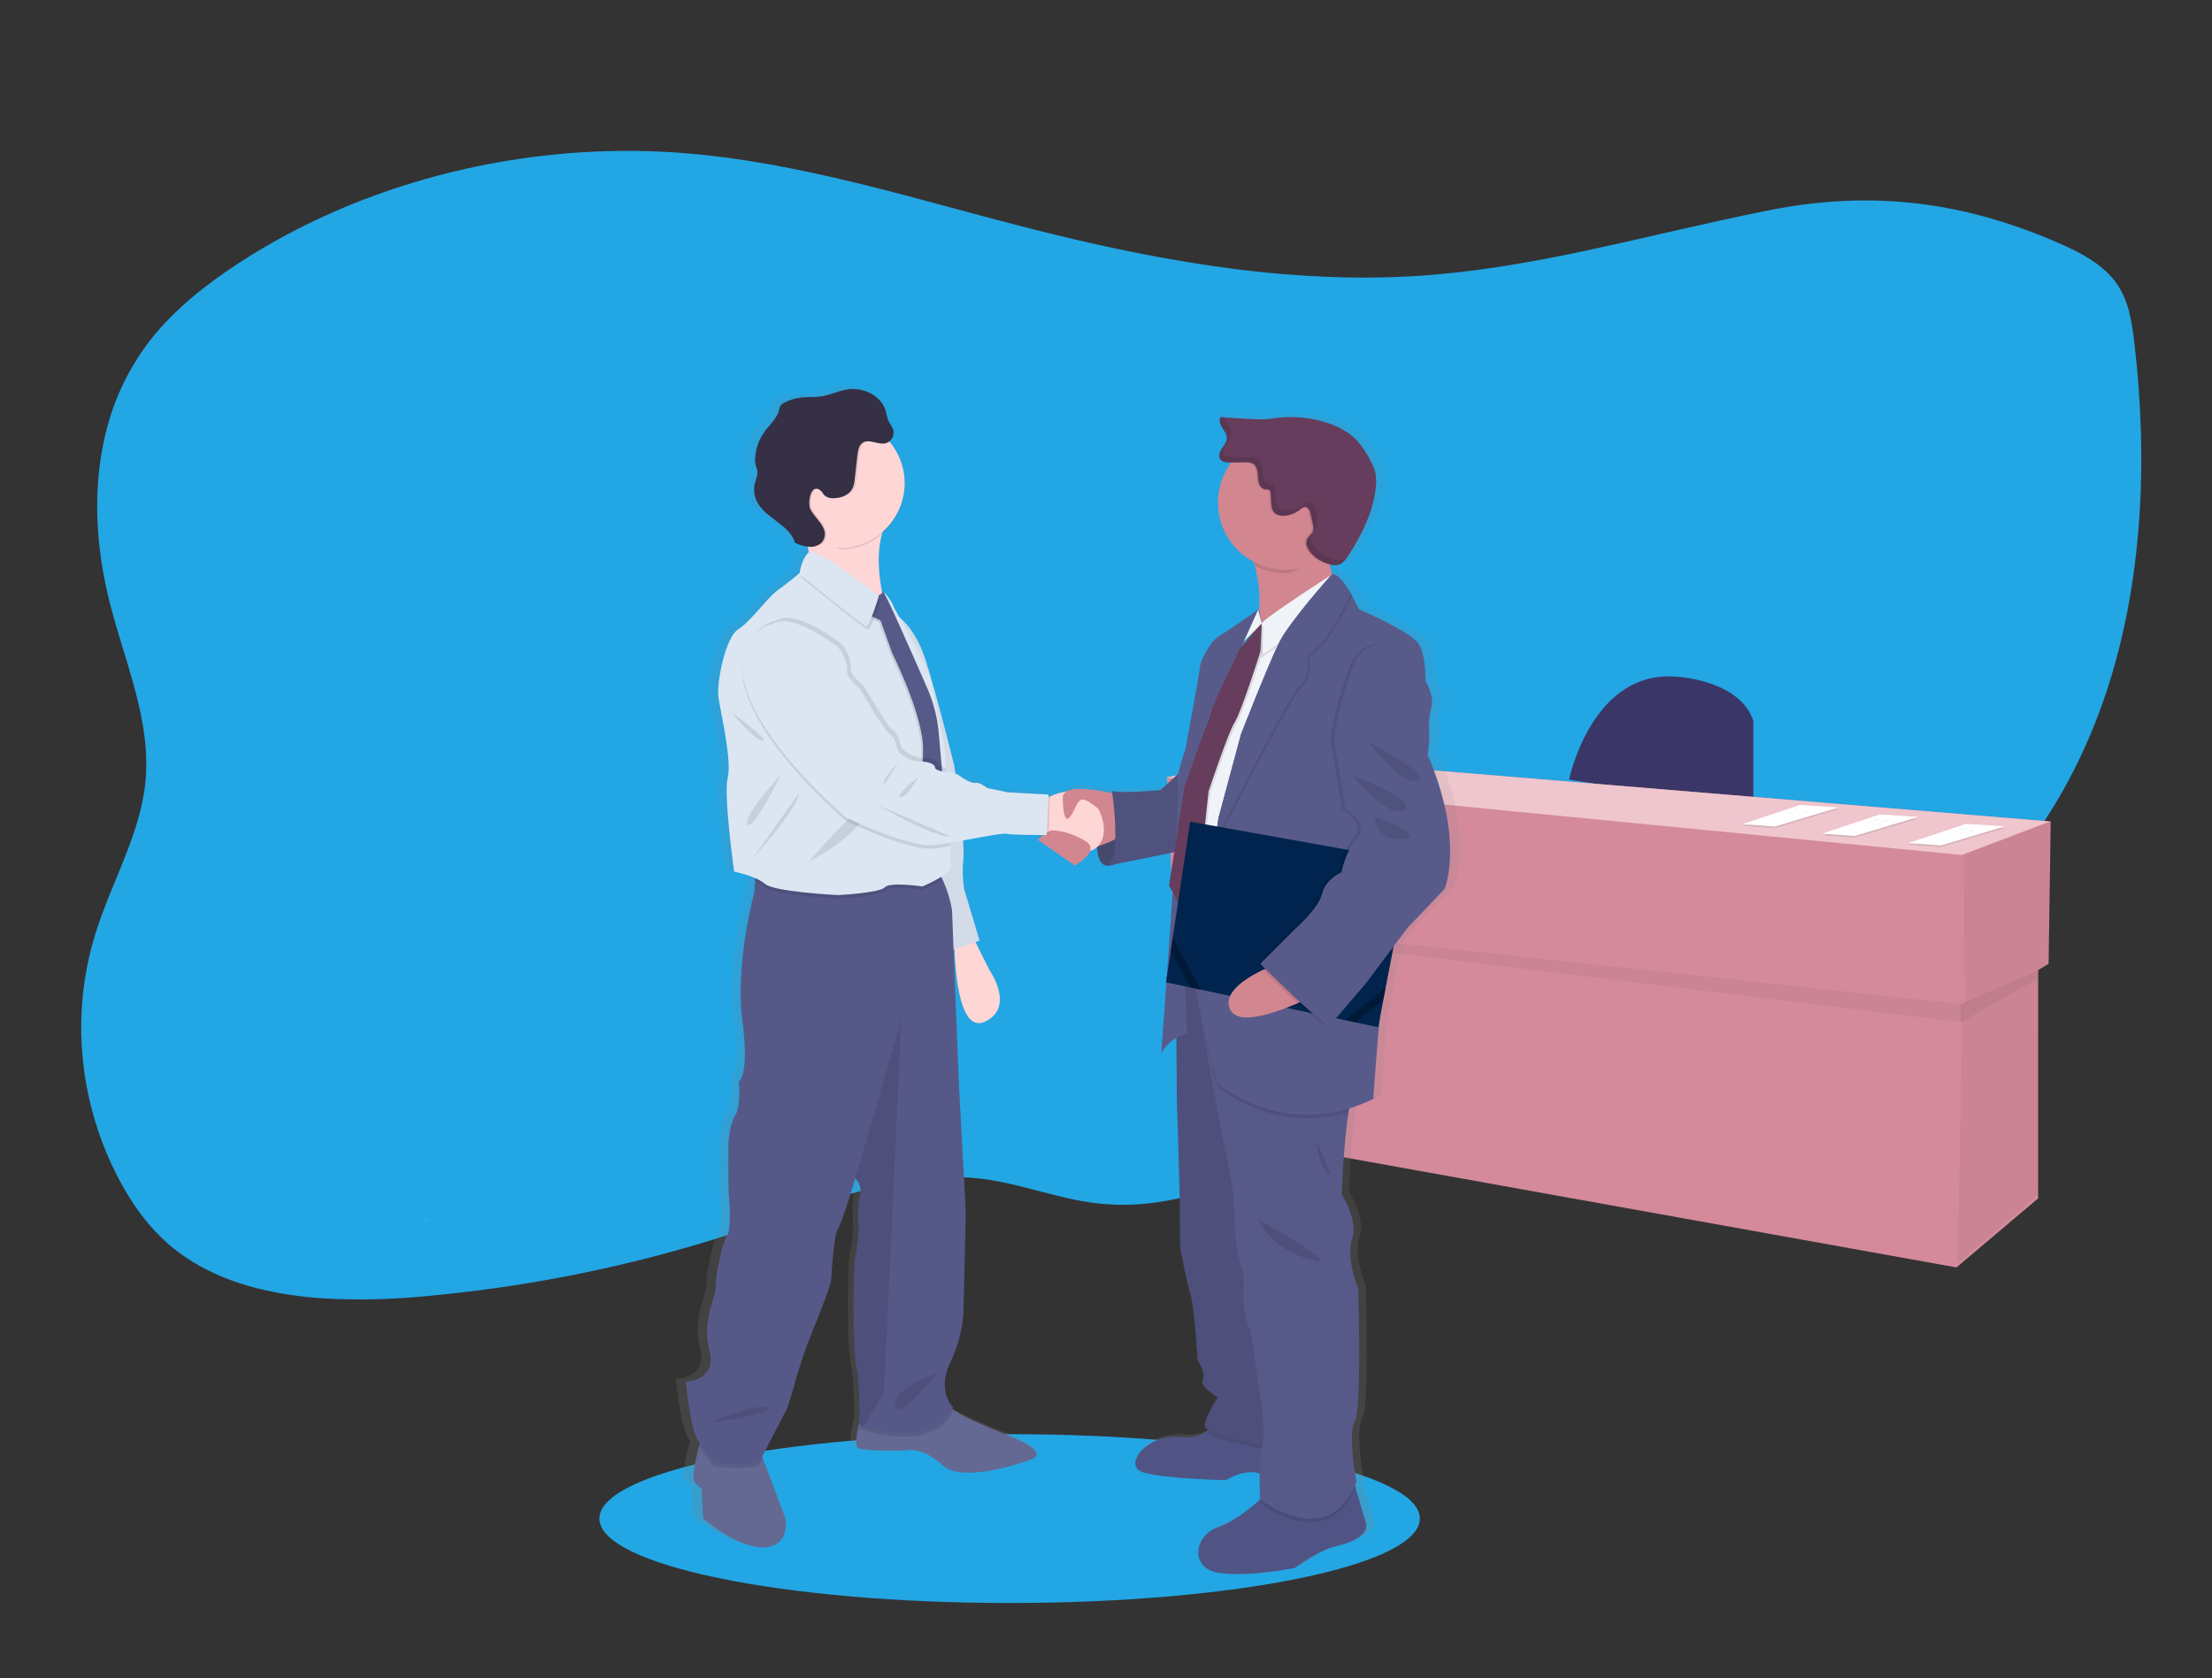 <svg width="2120" height="1609" viewBox="0 0 2120 1609" fill="none" xmlns="http://www.w3.org/2000/svg">
    <rect x="0" y="0" width="2120" height="1609" fill="#333333" stroke="none"/>
    <g clip-path="url(#clip0)">
    <path opacity="0.9" d="M2036.95 595.516C2036.58 597.244 2036.23 598.972 2035.83 600.681C2023.09 659.423 2002.27 716.029 1971.32 768.013C1970.29 769.741 1969.26 771.469 1968.21 773.198C1947.8 806.644 1923.38 837.47 1895.49 864.99C1880.07 880.214 1863.26 894.681 1843.26 905.109C1815.24 919.751 1782.48 925.693 1750.29 930.548C1716.85 935.616 1682.94 939.849 1649.14 944.413C1637.13 946.005 1625.18 947.695 1613.31 949.481C1580.65 954.316 1548.22 959.909 1516.57 967.327C1477.45 976.473 1439.52 988.455 1403.7 1005.31C1400.84 1006.6 1398.01 1007.98 1395.21 1009.43C1392.42 1010.82 1389.6 1012.24 1386.84 1013.68C1384.08 1015.12 1381.37 1016.55 1378.67 1018.03C1377.27 1018.79 1375.87 1019.54 1374.49 1020.34C1373.11 1021.14 1371.75 1021.84 1370.41 1022.61C1366.38 1024.86 1362.41 1027.18 1358.45 1029.51L1358.3 1029.6C1355.68 1031.14 1353.09 1032.71 1350.53 1034.28C1335.89 1043.18 1321.56 1052.46 1307.23 1061.8L1298.22 1067.62L1284.26 1076.65C1281.54 1078.42 1278.76 1080.19 1276.02 1081.94C1274.08 1083.22 1272.14 1084.5 1270.02 1085.82C1259.85 1092.23 1249.54 1098.52 1238.96 1104.52C1236.45 1105.96 1233.93 1107.39 1231.38 1108.79C1210 1120.72 1187.64 1130.8 1164.55 1138.93L1164.24 1139.05C1152.62 1143.1 1140.76 1146.45 1128.74 1149.07C1121.81 1150.58 1114.86 1151.82 1107.83 1152.78C1089.04 1155.44 1069.98 1155.71 1051.13 1153.57C1014.1 1149.28 979.398 1135.07 942.387 1130.27C866.192 1120.56 792.19 1151.84 720.539 1176.35C702.92 1182.37 685.172 1188.01 667.295 1193.26C655.411 1196.78 643.489 1200.1 631.469 1203.3C557.828 1222.76 482.671 1235.94 406.805 1242.7C375.091 1245.81 343.187 1246.52 311.366 1244.82C299.269 1244.08 287.307 1242.88 275.56 1240.94C235.365 1234.72 197.888 1221.69 167.635 1197.83C142.858 1178.23 125.13 1152.7 111.634 1125.98C97.82 1098.71 88.066 1069.57 82.682 1039.49C81.944 1035.39 81.284 1031.27 80.74 1027.16C79.77 1020.11 79.045 1013.03 78.566 1005.91C75.953 967.96 80.485 929.855 91.925 893.574C104.741 852.95 126.101 813.958 135.499 773.023C135.887 771.288 136.256 769.56 136.606 767.838C137.889 761.621 138.842 755.339 139.46 749.021C144.256 698.727 125.868 649.694 111.44 600.506C110.935 598.798 110.43 597.069 109.945 595.341C108.392 589.878 106.903 584.421 105.479 578.971C92.119 526.968 88.41 471.294 100.314 419.388C100.683 417.659 101.129 415.931 101.556 414.222C109.525 381.412 124.51 350.718 145.48 324.255C167.771 296.292 197.034 273.009 228.297 252.561C243.533 242.593 259.287 233.278 275.56 224.617C287.21 218.403 299.146 212.52 311.366 206.966C409.329 162.303 521.079 140.495 631.586 145.311C637.411 145.564 643.236 145.874 649.062 146.302C654.887 146.729 661.256 147.234 667.353 147.797C738.539 154.71 807.802 171.391 876.58 189.625C899.629 195.742 922.639 202.014 945.63 208.17C955.863 210.888 966.077 213.607 976.31 216.248C1026.43 229.2 1077.28 240.929 1128.78 249.687C1140.7 251.745 1152.64 253.623 1164.59 255.318C1206.07 261.416 1247.89 264.963 1289.81 265.941C1306.11 266.264 1322.41 266.122 1338.72 265.513C1346.96 265.216 1355.2 264.769 1363.44 264.173C1448.59 258.173 1530.88 238.094 1613.31 219.336C1625.23 216.617 1637.18 213.937 1649.14 211.296C1664.83 207.84 1680.52 204.5 1696.28 201.412C1794.4 182.129 1881.86 193.217 1973.09 233.006C1993.82 242.036 2014.54 252.949 2027.24 269.902C2039.94 286.855 2043.13 307.671 2045.5 327.77C2048.85 356.393 2051.05 385.385 2051.88 414.533C2051.88 416.242 2051.88 417.97 2052 419.698C2053.32 478.576 2048.93 538.017 2036.95 595.516Z" fill="#22b3f7"/>
    <path d="M1503.81 747.389C1503.81 747.389 1525.89 639.013 1610.18 649.053C1610.18 649.053 1668.44 653.053 1680.42 691.191V775.488L1503.81 747.389Z" fill="#3A3768"/>
    <path d="M1965.43 787.547L1214.8 725.31L1118.47 745.389L1124.49 879.864L1131.05 880.66L1138.53 1082.6L1875.1 1215.05L1953.39 1148.81V929.906L1963.41 924.022L1965.43 787.547Z" fill="#D48A9B"/>
    <path opacity="0.05" d="M1966.44 787.547L1964.42 924.023L1883.14 962.161L1882.13 819.647L1966.44 787.547Z" fill="black"/>
    <path opacity="0.05" d="M1953.39 930.042L1954.39 1144.81L1876.11 1211.05L1881.14 962.161L1953.39 930.042Z" fill="black"/>
    <path opacity="0.05" d="M1132.06 888.7L1881.74 980.182L1882.13 962.821L1131.5 881.864L1132.06 888.7Z" fill="black"/>
    <path opacity="0.05" d="M1953.39 937.926V930.042L1879.12 962.821V980.22L1953.39 937.926Z" fill="black"/>
    <path d="M1117.46 745.389L1213.79 725.31L1964.42 787.547L1880.13 819.647L1117.46 745.389Z" fill="#EFC6CD"/>
    <path opacity="0.1" d="M1884.46 791.412L1921.3 793.82L1860.25 812.093L1829.16 809.86L1884.46 791.412Z" fill="black"/>
    <path d="M1884.46 789.8L1921.3 792.208L1860.25 810.5L1829.16 808.248L1884.46 789.8Z" fill="white"/>
    <path d="M1880.05 793.936C1881.51 793.315 1883.04 794.499 1884.6 794.791C1885.49 794.965 1886.4 794.791 1887.3 794.965C1889.1 795.198 1890.89 796.402 1892.62 795.8" fill="#D3DAE1"/>
    <path d="M1878.15 795.043C1879.59 794.422 1881.14 795.587 1882.69 795.898C1883.59 796.053 1884.5 795.897 1885.39 796.053C1887.2 796.305 1888.99 797.509 1890.71 796.907" fill="#D3DAE1"/>
    <path d="M1873.76 797.257C1875.22 796.635 1876.77 797.801 1878.33 798.092C1879.2 798.267 1880.13 798.092 1881.01 798.267C1882.83 798.519 1884.62 799.723 1886.33 799.102" fill="#D3DAE1"/>
    <path opacity="0.1" d="M1725.24 773.275L1762.07 775.702L1701.02 793.975L1669.93 791.722L1725.24 773.275Z" fill="black"/>
    <path d="M1725.24 771.682L1762.07 774.09L1701.02 792.363L1669.93 790.13L1725.24 771.682Z" fill="white"/>
    <path d="M1720.83 775.819C1722.28 775.197 1723.82 776.362 1725.37 776.673C1726.26 776.828 1727.18 776.673 1728.07 776.828C1729.88 777.081 1731.66 778.285 1733.39 777.683" fill="#D3DAE1"/>
    <path d="M1718.92 776.925C1720.36 776.304 1721.91 777.469 1723.47 777.76C1724.36 777.935 1725.27 777.76 1726.17 777.935C1727.97 778.188 1729.76 779.391 1731.49 778.77" fill="#D3DAE1"/>
    <path d="M1714.54 779.12C1715.99 778.498 1717.55 779.683 1719.1 779.974C1719.97 780.149 1720.91 779.974 1721.78 780.149C1723.6 780.382 1725.39 781.605 1727.1 780.984" fill="#D3DAE1"/>
    <path opacity="0.1" d="M1801.61 782.343L1838.46 784.751L1777.41 803.044L1746.3 800.791L1801.61 782.343Z" fill="black"/>
    <path d="M1801.61 780.751L1838.46 783.159L1777.41 801.432L1746.3 799.179L1801.61 780.751Z" fill="white"/>
    <path d="M1797.2 784.887C1798.65 784.266 1800.21 785.431 1801.76 785.722C1802.63 785.897 1803.55 785.722 1804.44 785.897C1806.25 786.13 1808.05 787.353 1809.76 786.732" fill="#D3DAE1"/>
    <path d="M1795.29 785.975C1796.75 785.353 1798.3 786.538 1799.86 786.829C1800.73 787.004 1801.64 786.829 1802.54 787.004C1804.34 787.237 1806.15 788.46 1807.86 787.839" fill="#D3DAE1"/>
    <path d="M1790.93 788.188C1792.36 787.567 1793.92 788.732 1795.47 789.043C1796.36 789.198 1797.28 789.043 1798.17 789.198C1799.97 789.45 1801.76 790.654 1803.49 790.052" fill="#D3DAE1"/>
    <path opacity="0.9" d="M967.629 1536.76C1184.77 1536.76 1360.8 1500.53 1360.8 1455.82C1360.8 1411.12 1184.77 1374.89 967.629 1374.89C750.486 1374.89 574.457 1411.12 574.457 1455.82C574.457 1500.53 750.486 1536.76 967.629 1536.76Z" fill="#22b3f7"/>
    <path d="M1398.18 793.023C1393.99 756.167 1377.38 720.999 1377.38 720.999L1378.65 708.571C1378.65 708.571 1378.92 702.357 1378.51 693.036C1378.56 687.217 1379.32 681.425 1380.78 675.792C1384.18 665.015 1376.53 651.771 1375.68 650.548C1374.82 649.325 1376.1 625.692 1368.45 614.099C1360.8 602.506 1309.85 580.951 1309.85 580.951C1309.85 580.951 1307.11 575.223 1303.25 568.523L1303.6 567.843C1300.44 562.108 1296.52 556.824 1291.95 552.134C1288.82 548.794 1285.81 546.891 1283.38 547.823C1282.4 544.6 1281.64 541.309 1281.13 537.977C1281.64 538.113 1282.16 538.249 1282.66 538.346C1284.77 538.834 1286.95 538.887 1289.07 538.502C1293.81 537.434 1296.96 533.181 1299.6 529.181C1312.76 509.179 1324.1 487.236 1326.41 463.565C1327.03 458.733 1326.8 453.83 1325.73 449.078C1324.64 445.384 1323.12 441.831 1321.19 438.495C1317.79 431.65 1313.48 425.294 1308.37 419.601C1299.31 410.047 1286.8 404.202 1273.95 400.745C1259.46 396.85 1244.38 395.724 1229.48 397.424C1225.6 397.871 1221.71 398.512 1217.83 398.764C1212.9 398.981 1207.97 398.897 1203.05 398.512L1177.63 397.036L1177.52 396.648L1173.28 396.395C1171.61 399.716 1173.28 403.658 1175.36 406.765C1177.44 409.872 1179.83 413.115 1179.65 416.785C1179.48 420.455 1176.82 423.407 1174.74 426.494C1172.66 429.582 1171.09 433.621 1173.17 436.65C1173.46 437.069 1173.81 437.448 1174.2 437.777C1176.39 440.049 1180.22 440.301 1183.54 440.262H1184.12C1175.76 451.276 1171.23 464.727 1171.24 478.556C1171.3 490.374 1174.61 501.948 1180.8 512.011C1187 522.074 1195.85 530.238 1206.37 535.608C1206.74 536.871 1207.11 538.172 1207.46 539.492C1211.31 553.132 1212.69 567.35 1211.54 581.475L1211.09 582.446L1210.82 581.417C1210.82 581.417 1180.88 601.729 1171.98 607.108C1163.09 612.487 1154.16 630.721 1153.73 635.693C1153.3 640.664 1139.28 715.64 1139.28 715.64C1136.43 723.193 1134.09 730.925 1132.25 738.787L1114.37 754.497C1114.37 754.497 1077.48 757.817 1066.8 755.332L1067.11 757.39C1057.69 755.24 1048.1 753.94 1038.45 753.506C1033.18 752.829 1027.82 753.545 1022.91 755.584L1022.54 755.759L1022.25 755.895C1016.63 756.663 1011.14 758.205 1005.94 760.478C1005.32 760.73 1004.76 760.983 1004.21 761.235L1004.33 758.691L964.406 756.633L944.017 752.497C944.017 752.497 936.794 746.671 932.541 747.525C928.289 748.38 919.376 742.554 919.376 742.554C917.343 740.961 915.142 739.593 912.813 738.476C912.133 733.777 911.706 730.922 911.706 730.922C911.706 730.922 895.842 667.967 883.958 630.954C875.997 606.234 864.54 594.059 857.783 588.757C854.773 583.514 852.792 580.136 852.792 580.136C851.491 575.592 844.346 565.358 842.52 565.105C842.229 564.639 842.015 564.406 841.899 564.406C841.508 564.365 841.114 564.425 840.753 564.581C837.413 547.959 835.472 527.122 840.578 508.966C847.569 503.22 853.203 496 857.077 487.822C860.951 479.644 862.969 470.711 862.987 461.662C862.987 461.39 862.987 461.118 862.987 460.846C862.987 460.574 862.987 460.283 862.987 460.011C862.983 445.58 857.872 431.615 848.559 420.591L847.899 419.853C848.076 419.728 848.244 419.592 848.404 419.445C849.863 418.262 850.974 416.705 851.621 414.941C852.267 413.177 852.423 411.271 852.074 409.425C851.2 405.697 848.287 402.765 846.792 399.23C845.894 396.51 845.174 393.733 844.637 390.919C843.493 386.922 841.393 383.263 838.52 380.258L838.811 381.035C831.2 372.471 818.112 368.219 806.325 370.122C797.568 371.52 789.412 375.598 780.616 376.86C774.305 377.753 767.878 377.171 761.529 377.811C755.637 378.417 749.902 380.075 744.596 382.705C743.21 383.295 741.98 384.199 741.004 385.346C740.101 386.883 739.495 388.576 739.217 390.337C737.062 398.201 730.227 403.813 725.275 410.377C719.619 417.875 716.345 426.9 715.877 436.281C715.684 438.666 715.914 441.065 716.557 443.369C716.984 444.748 717.644 446.049 717.955 447.447C718.926 451.719 716.693 455.972 715.605 460.205C714.236 465.606 714.721 471.31 716.984 476.401C724.654 493.567 749.839 499.295 755.082 517.316C759.093 519.16 763.33 520.466 767.684 521.2C768.033 522.986 768.344 524.792 768.597 526.617C768.478 526.667 768.368 526.733 768.266 526.812C761.47 533.433 759.781 546.23 759.781 546.23L758.965 546.891C756.189 549.182 746.693 556.872 738.111 562.795C727.916 569.844 710.926 593.457 699.042 600.506C687.158 607.555 677.372 650.995 679.935 666.782C682.498 682.57 693.1 726.844 688.848 743.001C684.595 759.157 695.217 832.89 695.217 832.89C702.344 834.248 709.318 836.317 716.032 839.065L715.819 842.289L715.178 851.998C715.178 851.998 695.935 921.595 703.294 975.172C710.654 1028.75 699.896 1034.26 699.896 1034.26C699.896 1034.26 702.149 1058.01 696.498 1066.3C690.848 1074.6 689.702 1092.81 689.702 1092.81C689.702 1092.81 689.139 1133.69 690.265 1145.24C691.391 1156.8 691.954 1177.85 687.993 1182.82C684.032 1187.79 676.673 1220.35 677.236 1230.3C677.799 1240.24 663.08 1262.9 671.003 1292.16C678.925 1321.43 647.701 1321.99 647.701 1321.99C647.701 1321.99 651.682 1366.65 660.167 1379.43L661.41 1381.26C661.197 1381.99 660.983 1382.77 660.75 1383.61C657.546 1395.26 653.158 1413.65 656.206 1418.09C660.73 1424.74 663.002 1423.61 663.002 1423.61L664.692 1453.44C664.692 1453.44 698.673 1482.16 724.732 1481.07C750.79 1479.98 745.684 1453.44 745.684 1453.44L723.489 1395.88L722.732 1393.94L747.392 1347.33C747.392 1347.33 754.189 1326.9 755.878 1319.72C757.567 1312.53 766.791 1287.08 766.791 1287.08C766.791 1287.08 790.092 1231.85 790.578 1225.21C791.063 1218.57 792.849 1182.7 797.374 1175.5C801.898 1168.29 814.364 1126.95 814.364 1126.95L814.675 1127.22C816.79 1129.3 818.301 1131.91 819.046 1134.78C819.792 1137.65 819.744 1140.67 818.908 1143.51C816.054 1154 817.763 1175.53 817.763 1175.53C817.763 1175.53 816.636 1193.77 814.364 1203.17C812.093 1212.57 811.549 1289.33 815.51 1307.54C818.675 1322.13 818.578 1349.43 818.423 1359.76C815.762 1370.73 813.432 1384.36 817.763 1385.98C825.141 1388.75 862.521 1388.19 862.521 1388.19C862.521 1388.19 878.366 1382.65 899.9 1402C921.434 1421.34 987.669 1396.48 987.669 1396.48C987.669 1396.48 1008.06 1390.95 967.843 1374.95C939.784 1363.78 921.667 1356.34 909.822 1348.38C910.094 1347.86 910.386 1347.33 910.638 1346.77C910.638 1346.77 894.211 1331.23 907.803 1303.7C921.396 1276.16 920.832 1252.88 920.832 1252.88L923.104 1160.08L916.308 1036.88L911.046 907.594L911.978 907.283C912.871 931.052 917.512 987.638 941.804 976.667C972.387 962.86 946.328 926.955 946.328 926.955L932.6 900.196L936.697 898.798L921.337 849.163C919.863 839.476 919.667 829.637 920.755 819.899C921.059 814.202 920.942 808.49 920.405 802.811C940.522 799.296 959.785 795.567 963.241 796.422C967.319 797.412 990.135 797.606 999.106 797.645C996.174 799.937 993.824 802.209 993.824 802.209L1030.35 826.793C1030.35 826.793 1042.74 820.016 1045.32 812.831C1047.86 812.188 1050.21 810.935 1052.16 809.18C1052.54 817.666 1054.8 826.851 1062.64 827.065C1064.6 827.106 1066.55 826.721 1068.35 825.938L1128.08 814.112L1122.95 846.134L1126.53 852.484C1124.72 879.495 1122.64 908.177 1120.82 933.402L1119.98 938.917L1120.41 939.014C1117.57 977.851 1115.3 1007.27 1115.3 1007.27C1118.65 1000.9 1123.84 995.678 1130.2 992.299L1130.58 1049.93C1130.58 1049.93 1133.57 1141.07 1133.57 1153.49C1133.57 1165.92 1133.98 1193.67 1133.98 1193.67C1133.98 1193.67 1140.37 1227.63 1144.18 1238.82C1147.98 1250.01 1150.97 1300.96 1150.97 1300.96C1150.97 1300.96 1159.9 1315.04 1156.08 1320.38C1152.25 1325.72 1170.95 1337.35 1170.95 1337.35C1170.95 1337.35 1159.05 1353.51 1158.2 1364.28C1158.1 1365.53 1159.32 1366.85 1161.54 1368.17C1160.84 1368.73 1160.12 1369.29 1159.32 1369.84C1153.81 1373.53 1145.73 1376.09 1133.57 1375.04C1100.43 1372.13 1077.07 1402.79 1097.46 1409.01C1117.85 1415.22 1179.01 1416.46 1179.01 1416.46C1179.01 1416.46 1197.54 1404.91 1212.02 1410.11C1211.81 1422.27 1212.41 1433.42 1212.51 1434.89L1212.33 1435.03C1203.67 1442.79 1187.09 1456.15 1170.9 1461.61C1147.59 1469.48 1142.43 1501.38 1172.58 1505.52C1202.74 1509.65 1246.92 1500.55 1246.92 1500.55C1246.92 1500.55 1269.85 1483.57 1287.27 1479.85C1304.68 1476.12 1319.56 1467.83 1316.59 1457.88C1314.65 1451.53 1309.66 1434.89 1306.28 1423.71C1306.08 1423.03 1305.89 1422.39 1305.69 1421.76C1306.22 1420.6 1306.74 1419.4 1307.23 1418.15C1307.23 1418.15 1298.32 1371.76 1305.54 1360.17C1312.76 1348.57 1308.94 1232.57 1308.94 1232.57C1308.94 1232.57 1296.61 1203.17 1302.99 1185.36C1309.38 1167.55 1292.8 1142.27 1292.8 1142.27C1292.8 1142.27 1294.61 1091.61 1299.46 1063.37C1299.68 1062.17 1299.89 1061 1300.1 1059.88C1308.23 1057.46 1316.15 1054.41 1323.79 1050.73C1323.79 1050.73 1328.04 986.92 1330.59 972.433C1330.84 971.074 1331.19 968.88 1331.62 966.025L1333.56 955.792L1335.85 944.14L1343.62 904.429L1357.64 886.292L1393.75 849.396C1393.75 849.396 1402.43 829.9 1398.18 793.023ZM841.2 565.183L840.928 565.377C840.886 565.237 840.854 565.094 840.831 564.95C840.944 565.043 841.068 565.121 841.2 565.183ZM1198.04 610.409L1196.64 613.458L1201.75 608.37L1194.82 616.138L1197.15 611.244L1198.04 610.409ZM1163.56 681.676C1162.22 685.23 1160.78 689.075 1159.28 693.075L1162.02 684.9L1163.56 681.676Z" fill="url(#paint0_linear)"/>
    <path d="M1052.12 797.859C1052.12 797.859 1047.36 829.531 1061.63 829.939C1075.9 830.346 1085.44 805.51 1085.44 805.51L1079.61 785.644L1052.12 797.859Z" fill="#585B8A"/>
    <path opacity="0.2" d="M1052.12 797.859C1052.12 797.859 1047.36 829.531 1061.63 829.939C1075.9 830.346 1085.44 805.51 1085.44 805.51L1079.61 785.644L1052.12 797.859Z" fill="black"/>
    <path d="M732.441 1483.42C707.042 1484.53 673.915 1455.82 673.915 1455.82L672.265 1426.02C672.265 1426.02 670.071 1427.12 665.643 1420.5C662.672 1416.06 666.944 1397.63 670.071 1386.03C671.585 1380.36 672.828 1376.32 672.828 1376.32L728.557 1391.24L731.217 1398.29L752.849 1455.81C752.849 1455.81 757.82 1482.31 732.441 1483.42Z" fill="#636992"/>
    <path d="M988.504 1398.99C988.504 1398.99 923.939 1423.82 903.065 1404.5C882.191 1385.18 866.637 1390.69 866.637 1390.69C866.637 1390.69 830.209 1391.26 823.025 1388.48C818.792 1386.87 821.083 1373.06 823.724 1362.07C825.51 1354.48 827.452 1348.21 827.452 1348.21C827.452 1348.21 890.909 1326.67 900.851 1339.91C903.838 1343.81 907.407 1347.21 911.434 1350.01C922.929 1358.32 940.891 1365.86 969.299 1377.45C1008.37 1393.45 988.504 1398.99 988.504 1398.99Z" fill="#636992"/>
    <path d="M930.561 894.506L948.212 929.829C948.212 929.829 973.61 965.715 943.804 979.502C913.997 993.289 914.56 900.04 914.56 900.04L930.561 894.506Z" fill="#FFD6D6"/>
    <path d="M856.598 588.194C856.598 588.194 875.919 597.03 887.511 634.003C899.104 670.977 914.56 733.913 914.56 733.913C914.56 733.913 925.046 805.102 923.376 822.773C922.314 832.505 922.503 842.334 923.939 852.018L938.833 901.691L909.026 912.177L863.22 736.67L856.598 588.194Z" fill="#DCE6F2"/>
    <path opacity="0.05" d="M856.598 588.194C856.598 588.194 875.919 597.03 887.511 634.003C899.104 670.977 914.56 733.913 914.56 733.913C914.56 733.913 925.046 805.102 923.376 822.773C922.314 832.505 922.503 842.334 923.939 852.018L938.833 901.691L909.026 912.177L863.22 736.67L856.598 588.194Z" fill="black"/>
    <path opacity="0.1" d="M728.557 1391.26L731.217 1398.31L727.955 1404.54C715.256 1410.05 683.799 1405.65 683.799 1405.65C683.799 1405.65 677.974 1398.25 670.012 1386.07C671.527 1380.4 672.77 1376.36 672.77 1376.36L728.557 1391.26Z" fill="black"/>
    <path opacity="0.1" d="M913.454 1352.61C897.356 1389.08 842.637 1375.55 827.433 1370.98C824.928 1370.23 823.549 1369.72 823.549 1369.72C823.549 1369.72 823.646 1366.75 823.685 1362.07C825.471 1354.48 827.413 1348.21 827.413 1348.21C827.413 1348.21 890.871 1326.67 900.813 1339.91C903.799 1343.81 907.368 1347.21 911.395 1350.01C912.003 1350.94 912.692 1351.81 913.454 1352.61Z" fill="black"/>
    <path d="M910.677 1306.26C897.434 1333.84 913.454 1349.31 913.454 1349.31C897.356 1385.76 842.637 1372.25 827.433 1367.66C824.928 1366.93 823.549 1366.42 823.549 1366.42C823.549 1366.42 824.656 1328.32 820.792 1310.11C816.928 1291.89 817.471 1215.19 819.685 1205.81C821.899 1196.43 822.986 1178.19 822.986 1178.19C822.986 1178.19 821.335 1156.68 824.093 1146.19C824.923 1143.36 824.978 1140.36 824.254 1137.49C823.53 1134.63 822.053 1132.02 819.976 1129.92L819.685 1129.63C819.685 1129.63 807.549 1171.03 803.121 1178.18C798.694 1185.32 797.063 1221.23 796.5 1227.85C795.937 1234.47 773.315 1289.68 773.315 1289.68C773.315 1289.68 764.499 1315.06 762.849 1322.22C761.198 1329.39 754.558 1349.84 754.558 1349.84L727.955 1401.18C715.256 1406.7 683.799 1402.29 683.799 1402.29C683.799 1402.29 677.741 1394.52 669.449 1381.86C661.158 1369.2 657.313 1324.48 657.313 1324.48C657.313 1324.48 687.663 1323.91 679.935 1294.67C672.207 1265.42 686.556 1242.78 686.013 1232.84C685.469 1222.9 692.634 1190.35 696.498 1185.38C700.362 1180.41 699.799 1159.44 698.692 1147.84C697.586 1136.25 698.149 1095.41 698.149 1095.41C698.149 1095.41 699.256 1077.2 704.77 1068.93C710.285 1060.65 708.091 1036.9 708.091 1036.9C708.091 1036.9 718.557 1031.39 711.392 977.851C704.227 924.314 723.042 854.775 723.042 854.775L723.683 845.066L724.693 829.337C724.693 829.337 882.54 819.394 895.24 831.531C898.559 834.9 901.284 838.806 903.298 843.085C907.643 852.425 910.712 862.307 912.424 872.466L919.046 1039.7L925.667 1162.78L923.454 1255.5C923.454 1255.5 923.939 1278.65 910.677 1306.26Z" fill="#565988"/>
    <path opacity="0.1" d="M863.88 976.201L847.316 1334.94L827.433 1367.64C824.928 1366.91 823.549 1366.4 823.549 1366.4C823.549 1366.4 824.656 1328.3 820.792 1310.09C816.928 1291.87 817.471 1215.17 819.685 1205.79C821.899 1196.41 822.986 1178.18 822.986 1178.18C822.986 1178.18 821.335 1156.66 824.093 1146.17C824.922 1143.34 824.978 1140.34 824.254 1137.48C823.53 1134.61 822.053 1132 819.976 1129.9L820.248 1127.96L863.88 976.201Z" fill="black"/>
    <path opacity="0.1" d="M685.508 1361.45C685.508 1361.45 728.557 1344.34 735.179 1349.8C741.8 1355.25 684.42 1363.59 684.42 1363.59L685.508 1361.45Z" fill="black"/>
    <path opacity="0.1" d="M897.997 1316.18C896.346 1316.75 854.404 1331.72 858.268 1347.64C862.132 1363.57 897.997 1316.18 897.997 1316.18Z" fill="black"/>
    <path d="M766.927 499.625C766.927 499.625 780.985 533.569 773.548 550.969C766.111 568.368 853.841 598.156 853.841 598.156C853.841 598.156 828.19 531.919 853.025 494.654C877.861 457.39 766.927 499.625 766.927 499.625Z" fill="#FFD6D6"/>
    <path d="M1280.61 1482.31C1263.63 1486.04 1241.28 1503.01 1241.28 1503.01C1241.28 1503.01 1198.24 1512.12 1168.84 1507.98C1139.44 1503.85 1144.43 1471.96 1167.19 1464.1C1182.97 1458.66 1199.15 1445.24 1207.6 1437.55C1211.32 1434.11 1213.54 1431.73 1213.54 1431.73L1295.93 1415.16C1295.93 1415.16 1297.27 1419.76 1299.13 1426.11C1302.43 1437.32 1307.31 1453.94 1309.17 1460.27C1312.06 1470.31 1297.58 1478.58 1280.61 1482.31Z" fill="#505484"/>
    <path d="M1259.5 1418.56C1259.5 1418.56 1224.72 1422.29 1210.24 1414.02C1195.75 1405.74 1175.05 1418.99 1175.05 1418.99C1175.05 1418.99 1115.44 1417.74 1095.57 1411.53C1075.71 1405.32 1098.47 1374.63 1130.76 1377.59C1142.53 1378.65 1150.49 1376.07 1155.87 1372.38C1161.48 1368.53 1165.4 1362.66 1166.8 1355.99L1236.7 1360.13L1246.41 1384.91L1259.5 1418.56Z" fill="#505484"/>
    <path opacity="0.1" d="M1247.48 1396.21C1247.48 1396.21 1166.23 1382.93 1155.87 1372.38C1161.48 1368.53 1165.4 1362.66 1166.8 1355.99L1236.7 1360.13L1246.41 1384.91L1247.48 1396.21Z" fill="black"/>
    <path d="M1127.03 931.363L1127.87 1052.63C1127.87 1052.63 1130.76 1143.71 1130.76 1156.14C1130.76 1168.56 1131.17 1196.27 1131.17 1196.27C1131.17 1196.27 1137.38 1230.22 1141.11 1241.4C1144.84 1252.59 1147.73 1303.54 1147.73 1303.54C1147.73 1303.54 1156.43 1317.62 1152.7 1322.96C1148.97 1328.3 1167.19 1339.93 1167.19 1339.93C1167.19 1339.93 1155.54 1356.09 1154.78 1366.85C1154.02 1377.61 1247.48 1392.89 1247.48 1392.89L1211.07 1019.52L1182.08 925.984L1127.03 931.363Z" fill="#575988"/>
    <path opacity="0.1" d="M1127.03 931.363L1127.87 1052.63C1127.87 1052.63 1130.76 1143.71 1130.76 1156.14C1130.76 1168.56 1131.17 1196.27 1131.17 1196.27C1131.17 1196.27 1137.38 1230.22 1141.11 1241.4C1144.84 1252.59 1147.73 1303.54 1147.73 1303.54C1147.73 1303.54 1156.43 1317.62 1152.7 1322.96C1148.97 1328.3 1167.19 1339.93 1167.19 1339.93C1167.19 1339.93 1155.54 1356.09 1154.78 1366.85C1154.02 1377.61 1247.48 1392.89 1247.48 1392.89L1211.07 1019.52L1182.08 925.984L1127.03 931.363Z" fill="black"/>
    <path opacity="0.1" d="M1299.13 1426.21C1272.08 1490.7 1207.75 1440.93 1207.75 1440.93C1207.75 1440.93 1207.75 1439.69 1207.59 1437.55C1211.32 1434.11 1213.54 1431.73 1213.54 1431.73L1295.93 1415.16C1295.93 1415.16 1297.27 1419.86 1299.13 1426.21Z" fill="black"/>
    <path d="M1300.06 1420.64C1273.56 1488.6 1207.75 1437.61 1207.75 1437.61C1207.75 1437.61 1205.67 1402.42 1209.83 1386.29C1213.98 1370.15 1205.26 1321.7 1205.26 1321.7C1205.26 1321.7 1200.29 1278.65 1195.75 1268.72C1191.21 1258.8 1191.61 1238.92 1191.61 1237.27C1191.61 1235.62 1193.26 1222.35 1189.54 1213.25C1185.81 1204.14 1183.71 1181.79 1183.71 1181.79C1183.71 1181.79 1183.71 1150.33 1179.98 1131.71L1167.15 1067.62L1143.96 936.392L1151.21 935.149L1280.97 912.391C1280.97 912.391 1305.4 1036.67 1297.11 1049.41C1295.32 1052.21 1293.75 1058.32 1292.45 1066.21C1287.71 1094.4 1285.95 1145.03 1285.95 1145.03C1285.95 1145.03 1302.08 1170.27 1295.89 1188.08C1289.69 1205.89 1301.71 1235.27 1301.71 1235.27C1301.71 1235.27 1305.44 1351.18 1298.39 1362.77C1291.34 1374.36 1300.06 1420.64 1300.06 1420.64Z" fill="#575988"/>
    <path d="M1287.64 573.3C1287.64 573.3 1170.08 656.082 1196.57 614.682C1210.84 592.389 1208.22 563.999 1202.62 542.56C1199.8 531.656 1195.89 521.06 1190.97 510.927C1190.97 510.927 1290.86 468.439 1277.62 506.519C1274.51 515.391 1273.19 524.788 1273.73 534.171C1274.53 548.276 1279.35 561.857 1287.64 573.3Z" fill="#D28690"/>
    <path d="M1075.98 762.886C1075.98 762.886 1026.31 748.535 1018.04 762.614C1009.77 776.692 1020.52 807.588 1035.51 812.559C1050.5 817.53 1084.91 795.723 1084.91 795.723L1075.98 762.886Z" fill="#D28690"/>
    <path d="M1132.84 738.476L1112.14 757.526C1112.14 757.526 1076.12 760.827 1065.77 758.342C1065.77 758.342 1075.3 822.093 1061.63 829.958L1145.24 812.986L1132.84 738.476Z" fill="#585B8A"/>
    <path opacity="0.1" d="M1132.84 738.476L1112.14 757.526C1112.14 757.526 1076.12 760.827 1065.77 758.342C1065.77 758.342 1075.3 822.093 1061.63 829.958L1145.24 812.986L1132.84 738.476Z" fill="black"/>
    <path opacity="0.1" d="M867.084 464.846C867.084 481.327 860.537 497.132 848.884 508.786C837.231 520.439 821.427 526.986 804.947 526.986C773.063 511.665 742.81 499.198 742.81 464.846C742.479 456.486 743.84 448.145 746.811 440.323C749.783 432.501 754.303 425.36 760.101 419.328C765.899 413.296 772.855 408.497 780.553 405.218C788.251 401.94 796.532 400.25 804.898 400.25C813.265 400.25 821.545 401.94 829.243 405.218C836.941 408.497 843.898 413.296 849.696 419.328C855.494 425.36 860.014 432.501 862.985 440.323C865.956 448.145 867.317 456.486 866.987 464.846H867.084Z" fill="black"/>
    <path d="M867.084 463.176C867.093 477.79 861.942 491.938 852.539 503.125C843.136 514.312 830.085 521.819 815.688 524.322C801.291 526.826 786.472 524.165 773.845 516.809C761.218 509.453 751.594 497.874 746.67 484.115C741.746 470.356 741.838 455.299 746.931 441.601C752.023 427.904 761.789 416.444 774.505 409.243C787.221 402.043 802.072 399.564 816.437 402.244C830.803 404.924 843.76 412.591 853.025 423.892C862.099 434.975 867.065 448.853 867.084 463.176Z" fill="#FFD6D6"/>
    <path opacity="0.1" d="M903.298 843.143C897.15 846.961 890.717 850.298 884.055 853.125C884.055 853.125 852.598 848.561 848.054 853.94C843.511 859.319 803.393 861.397 803.393 861.397C803.393 861.397 742.13 858.504 733.023 850.639C730.207 848.358 727.074 846.501 723.722 845.124L724.732 829.395C724.732 829.395 882.579 819.452 895.279 831.589C898.584 834.961 901.296 838.867 903.298 843.143Z" fill="black"/>
    <path d="M910.968 832.016C909.725 839.046 884.055 849.804 884.055 849.804C884.055 849.804 852.598 845.26 848.054 850.639C843.511 856.018 803.393 858.096 803.393 858.096C803.393 858.096 742.13 855.183 733.023 847.318C723.916 839.454 703.625 835.667 703.625 835.667C703.625 835.667 693.275 761.992 697.43 745.855C701.586 729.718 691.217 685.405 688.731 669.676C686.246 653.946 695.76 610.487 707.353 603.458C718.945 596.428 735.509 572.815 745.431 565.785C753.8 559.862 763.043 552.192 765.742 549.881L766.538 549.221C766.538 549.221 768.208 536.385 774.83 529.802C781.451 523.219 842.287 571.611 842.287 571.611C842.287 571.611 842.715 575.339 846.851 568.31C847.783 566.737 855.802 578.31 857.2 583.204C857.2 583.204 890.308 641.169 892.385 653.111C894.463 665.054 903.143 704.027 904.793 713.543C905.221 715.989 905.92 724.572 906.735 736.068C906.89 738.321 907.026 740.709 907.201 743.195C908.424 762.264 909.745 786.615 910.541 805.024C910.541 807.121 910.716 809.141 910.774 811.083C911.193 818.053 911.258 825.04 910.968 832.016Z" fill="#DCE6F2"/>
    <path opacity="0.1" d="M700.77 682.57C700.77 682.57 723.528 710.3 730.984 710.3C738.441 710.3 700.77 682.57 700.77 682.57Z" fill="black"/>
    <path opacity="0.1" d="M748.713 742.185C748.713 742.185 711.45 782.751 716.421 790.208C721.392 797.665 748.713 742.185 748.713 742.185Z" fill="black"/>
    <path opacity="0.1" d="M721.392 822.909C721.392 822.909 764.111 776.129 766.053 759.992L721.392 822.909Z" fill="black"/>
    <path opacity="0.1" d="M775.199 826.21C775.199 826.21 824.462 800.131 828.598 779.43C832.734 758.73 775.199 826.21 775.199 826.21Z" fill="black"/>
    <path opacity="0.1" d="M837.705 574.543L830.87 591.088L842.248 596.467L853.433 627.731C853.433 627.731 884.269 689.405 883.026 721.485C881.783 753.565 888.618 801.781 888.618 801.781L906.405 798.48L898.017 704.124C896.71 689.515 893.051 675.213 887.181 661.772C872.967 629.226 846.52 569.145 844.85 569.145C842.579 569.145 844.171 569.98 844.171 569.98L837.705 574.543Z" fill="black"/>
    <path d="M839.355 572.873L832.52 589.437L843.918 594.816L855.084 626.08C855.084 626.08 885.919 687.754 884.676 719.834C883.434 751.914 890.269 800.131 890.269 800.131L908.075 796.83L899.667 702.474C898.376 687.864 894.723 673.561 888.851 660.121C874.637 627.556 848.19 567.494 846.54 567.494C844.249 567.494 845.841 568.329 845.841 568.329L839.355 572.873Z" fill="#575989"/>
    <path d="M1040.93 816.151C1032.27 815.491 1011.49 804.985 1003.24 800.616L999.746 798.674L1000.17 766.614C1002.21 765.414 1004.33 764.344 1006.5 763.41C1017.53 758.594 1040.15 752.05 1051.49 773.119C1066.8 801.374 1051.9 816.889 1040.93 816.151Z" fill="#FFD6D6"/>
    <path opacity="0.1" d="M853.025 423.892C852.136 424.45 851.157 424.85 850.132 425.077C842.928 426.65 834.734 420.455 828.559 424.436C824.792 426.883 823.918 431.951 823.413 436.417C822.533 444.185 821.653 451.901 820.772 459.564C820.588 462.293 820.012 464.981 819.064 467.546C816.015 474.517 807.646 477.799 800.015 477.682C797.025 477.895 794.073 476.918 791.801 474.964C790.461 473.604 789.743 471.701 788.267 470.458C778.558 462.322 775.606 482.265 778.17 487.935C782.286 497.198 796.908 506.131 790.772 517.898C789.74 519.811 788.175 521.383 786.267 522.423C777.02 519.527 768.579 514.509 761.617 507.769C754.655 501.028 749.366 492.754 746.172 483.605C742.979 474.456 741.968 464.688 743.223 455.079C744.477 445.471 747.961 436.288 753.396 428.266C758.831 420.244 766.067 413.605 774.526 408.878C782.985 404.151 792.431 401.468 802.112 401.043C811.792 400.618 821.437 402.463 830.278 406.43C839.118 410.397 846.908 416.377 853.025 423.892Z" fill="black"/>
    <path d="M786.616 470.381C788.073 471.604 788.811 473.507 790.15 474.866C792.424 476.819 795.375 477.796 798.364 477.585C805.995 477.702 814.364 474.439 817.394 467.429C818.36 464.875 818.942 462.192 819.122 459.467L821.763 436.32C822.268 431.854 823.122 426.786 826.908 424.339C833.083 420.455 841.278 426.553 848.482 424.98C851.078 424.32 853.327 422.696 854.769 420.438C856.212 418.18 856.741 415.457 856.249 412.823C855.414 409.114 852.579 406.182 851.122 402.648C850.24 399.932 849.533 397.163 849.006 394.356C844.986 379.287 827.297 370.821 811.918 373.345C803.374 374.763 795.432 378.841 786.869 380.083C780.733 380.977 774.461 380.394 768.267 381.054C762.512 381.648 756.916 383.301 751.761 385.928C750.408 386.527 749.212 387.431 748.266 388.569C747.387 390.107 746.794 391.791 746.519 393.541C744.441 401.308 737.761 407.037 732.926 413.581C727.396 421.11 724.196 430.097 723.722 439.427C723.532 441.81 723.755 444.208 724.382 446.515C724.79 447.874 725.431 449.195 725.741 450.593C726.693 454.846 724.518 459.098 723.45 463.332C722.123 468.734 722.601 474.422 724.809 479.527C732.266 496.674 756.829 502.402 761.936 520.403C766.471 522.578 771.369 523.895 776.383 524.287C781.393 524.384 786.791 522.229 789.121 517.782C795.238 506.131 780.636 497.081 776.519 487.838C773.937 482.148 776.83 462.225 786.616 470.381Z" fill="#353045"/>
    <path opacity="0.1" d="M1277.71 506.519C1274.61 515.391 1273.29 524.788 1273.83 534.171C1270.84 536.715 1267.58 529.103 1264.12 531.064C1254.64 536.54 1243.69 549.57 1231.96 549.57C1221.79 549.577 1211.77 547.175 1202.7 542.56C1199.87 531.656 1195.97 521.06 1191.05 510.927C1191.05 510.927 1290.96 468.439 1277.71 506.519Z" fill="black"/>
    <path d="M1296.47 481.682C1296.47 494.457 1292.68 506.944 1285.59 517.565C1278.49 528.186 1268.4 536.464 1256.6 541.353C1244.8 546.241 1231.82 547.52 1219.29 545.028C1206.76 542.536 1195.25 536.385 1186.22 527.352C1177.19 518.32 1171.04 506.811 1168.54 494.283C1166.05 481.754 1167.33 468.768 1172.22 456.966C1177.11 445.164 1185.39 435.077 1196.01 427.98C1206.63 420.884 1219.11 417.096 1231.89 417.096C1240.37 417.093 1248.77 418.762 1256.6 422.007C1264.44 425.252 1271.56 430.009 1277.56 436.007C1283.56 442.005 1288.31 449.126 1291.56 456.963C1294.8 464.8 1296.47 473.2 1296.47 481.682Z" fill="#D28690"/>
    <path d="M1293.71 587.651C1293.71 587.651 1281.56 600.894 1279.91 601.982C1278.26 603.069 1243.01 751.506 1242.39 753.234C1241.77 754.963 1200.43 888.991 1200.43 888.991L1134.2 921.556L1139.73 757.623L1188.27 622.43C1188.27 622.43 1204.29 604.215 1209.25 597.593C1214.2 590.971 1276.02 551.221 1276.02 551.221L1286.59 572.989L1293.71 587.651Z" fill="#F0F3F7"/>
    <path opacity="0.1" d="M1284.96 576.31L1208.8 630.838L1207.58 600.894C1212.55 594.272 1274.35 554.542 1274.35 554.542L1284.96 576.31Z" fill="black"/>
    <path d="M1286.61 572.989L1210.45 627.517L1209.26 597.593C1214.24 590.952 1276.04 551.221 1276.04 551.221L1286.61 572.989Z" fill="#F0F3F7"/>
    <path d="M1206.72 584.272L1209.26 597.593L1192.24 614.895L1205.83 584.466C1205.83 584.466 1176.7 604.759 1167.96 610.138C1159.23 615.517 1150.49 633.731 1150.16 638.703C1149.83 643.674 1136.08 718.591 1136.08 718.591C1136.08 718.591 1125.73 746.321 1128.64 754.186C1131.55 762.051 1112.91 1010.01 1112.91 1010.01C1115.41 1005.19 1118.93 1000.99 1123.23 997.687C1127.53 994.388 1132.51 992.077 1137.81 990.92L1131.17 844.386C1131.17 844.386 1139.24 746.904 1139.65 745.661C1140.06 744.418 1158.49 687.91 1158.49 687.91L1206.72 584.272Z" fill="#585B8A"/>
    <path opacity="0.1" d="M1210.93 599.244L1209.61 626.43C1209.61 626.43 1191.19 684.589 1184.99 694.104C1178.8 703.62 1159.94 760.342 1159.94 760.342L1149.32 858.873L1131.11 867.164L1122.14 850.639L1137.05 755.487C1137.05 755.487 1165.19 675.19 1169.34 666.899L1190.1 623.168L1210.93 599.244Z" fill="black"/>
    <path d="M1209.26 597.593L1207.96 624.779C1207.96 624.779 1189.54 682.939 1183.32 692.454C1177.11 701.969 1158.29 758.691 1158.29 758.691L1147.73 857.203L1129.52 865.475L1120.41 848.93L1135.32 753.778C1135.32 753.778 1163.46 673.462 1167.59 665.19L1188.51 621.517L1209.26 597.593Z" fill="#663D5C"/>
    <path d="M994.581 805.102L1030.17 829.744C1030.17 829.744 1055.28 815.666 1040.66 806.558C1026.04 797.451 1013.07 796.072 1008.37 796.072C1003.67 796.072 994.581 805.102 994.581 805.102Z" fill="#D28690"/>
    <path d="M1021.16 759.546C1020.37 760.04 1019.72 760.73 1019.26 761.549C1018.81 762.368 1018.58 763.29 1018.58 764.225C1018.58 771.779 1019.44 791.781 1025.77 782.751C1033.53 771.702 1032.12 761.779 1043.98 768.944C1051.35 773.537 1057.81 779.464 1063.01 786.421L1059.71 762.691C1059.71 762.691 1035.32 750.652 1021.16 759.546Z" fill="#D28690"/>
    <path opacity="0.1" d="M1297.15 1049.33C1295.36 1052.13 1293.79 1058.24 1292.49 1066.13C1219.91 1087.9 1166.8 1041.87 1166.8 1041.87C1160.37 1020.1 1155.12 997.996 1151.07 975.657C1149.77 968.006 1150.06 953.17 1151.26 935.072L1281.03 912.313C1281.03 912.313 1305.44 1036.5 1297.15 1049.33Z" fill="black"/>
    <path d="M1371.66 678.841C1368.36 689.619 1369.6 711.542 1369.6 711.542L1339.79 852.29C1339.79 852.29 1325.31 960.743 1322.82 975.23C1320.33 989.716 1316.2 1053.47 1316.2 1053.47C1231.75 1094.87 1166.68 1038.57 1166.68 1038.57C1160.26 1016.79 1155.01 994.681 1150.95 972.336C1146.8 947.752 1159.03 849.26 1164.82 805.51C1166.55 792.557 1167.71 784.402 1167.71 784.402L1189.44 703.678C1189.44 703.678 1216.14 635.576 1226.08 615.711C1236.02 595.845 1275.95 551.221 1275.95 551.221C1280.9 548.075 1288.82 559.183 1294.7 569.3C1299.15 576.951 1302.47 584.058 1302.47 584.058C1302.47 584.058 1352.14 605.574 1359.58 617.07C1367.02 628.566 1365.79 652.257 1366.63 653.5C1367.46 654.742 1374.98 668.083 1371.66 678.841Z" fill="#585B8A"/>
    <path opacity="0.1" d="M1254.53 628.76C1254.53 628.76 1258.26 650.703 1248.7 657.325C1239.48 663.733 1170.82 798.752 1166.55 807.18C1168.27 794.208 1169.44 786.052 1169.44 786.052L1191.17 705.348C1191.17 705.348 1217.89 637.246 1227.81 617.361C1237.73 597.477 1277.69 552.872 1277.69 552.872C1282.64 549.726 1290.55 560.833 1296.43 570.951C1287.56 589.379 1269.05 624.216 1254.53 628.76Z" fill="black"/>
    <path d="M1252.88 627.11C1252.88 627.11 1256.59 649.053 1247.05 655.675C1237.52 662.296 1169.19 797.082 1164.86 805.51C1166.58 792.557 1167.75 784.402 1167.75 784.402L1189.48 703.678C1189.48 703.678 1216.18 635.576 1226.12 615.711C1236.06 595.845 1275.98 551.221 1275.98 551.221C1280.94 548.075 1288.86 559.183 1294.74 569.3C1285.91 587.709 1267.38 622.566 1252.88 627.11Z" fill="#585B8A"/>
    <path d="M1351.38 825.395L1328.02 946.937V946.956L1325.79 958.588V958.607L1320.76 984.764L1299.31 980.22L1289.31 978.104L1150.91 948.781L1140.74 946.626L1117.52 941.713L1122.06 911.536L1123.94 898.992L1140.7 787.722L1351.38 825.395Z" fill="#00244e"/>
    <path d="M1222.24 924.741C1222.24 924.741 1167.19 944.606 1179.19 968.2C1191.19 991.794 1268.18 949.985 1268.18 949.985L1222.24 924.741Z" fill="#D28690"/>
    <path opacity="0.1" d="M1261.56 1094.03C1261.56 1095.68 1263.63 1116.81 1271.91 1124.25C1280.18 1131.69 1261.56 1094.03 1261.56 1094.03Z" fill="black"/>
    <path opacity="0.1" d="M1206.1 1168.95C1206.1 1168.95 1216.02 1196.27 1255.34 1207.46C1294.66 1218.64 1206.1 1168.95 1206.1 1168.95Z" fill="black"/>
    <path opacity="0.1" d="M1296.47 481.682C1296.47 493.036 1293.48 504.19 1287.8 514.019C1282.12 523.848 1273.94 532.005 1264.1 537.667C1260.39 535.591 1257.1 532.845 1254.39 529.569C1251.58 526.151 1249.38 521.491 1251.07 517.413C1252.43 514.131 1256.02 512.053 1256.9 508.655C1257.31 506.577 1257.2 504.429 1256.59 502.402C1255.87 499.198 1255.19 495.994 1254.49 492.809C1253.89 490.091 1252.82 486.887 1250.12 486.226C1247.42 485.566 1245.17 487.819 1243.05 489.489C1237.87 493.586 1227.93 496.363 1221.69 493.004C1215.46 489.644 1217.21 478.401 1216.2 472.323C1216.18 471.795 1216.06 471.276 1215.82 470.803C1215.59 470.33 1215.25 469.914 1214.84 469.585C1213.93 469.284 1212.96 469.217 1212.02 469.39C1208.66 469.39 1205.96 466.38 1204.99 463.157C1204.31 459.866 1203.93 456.518 1203.87 453.156C1203.5 449.797 1202.27 446.243 1199.4 444.515C1197.1 443.446 1194.56 443.03 1192.04 443.311L1179.87 443.447C1187.94 432.527 1199.26 424.431 1212.2 420.311C1225.14 416.191 1239.05 416.256 1251.95 420.497C1264.86 424.738 1276.1 432.939 1284.07 443.934C1292.04 454.929 1296.35 468.158 1296.37 481.741L1296.47 481.682Z" fill="black"/>
    <path d="M1244.78 489.489C1246.9 487.819 1249.23 485.605 1251.85 486.246C1254.47 486.887 1255.6 490.13 1256.2 492.809L1258.29 502.383C1258.92 504.415 1259.03 506.569 1258.62 508.655C1257.63 512.073 1254.06 514.131 1252.68 517.413C1250.99 521.491 1253.21 526.151 1256 529.55C1261.1 535.697 1268.16 539.911 1275.98 541.492C1278.03 541.983 1280.15 542.03 1282.22 541.628C1286.84 540.56 1289.98 536.307 1292.47 532.327C1305.31 512.325 1316.35 490.401 1318.61 466.749C1319.22 461.925 1319 457.03 1317.95 452.282C1316.89 448.592 1315.41 445.04 1313.52 441.699C1310.21 434.875 1306.02 428.521 1301.03 422.805C1292.2 413.29 1280 407.444 1267.48 403.988C1253.39 400.079 1238.68 398.925 1224.16 400.59C1220.27 401.036 1216.55 401.677 1212.72 401.93C1207.92 402.153 1203.11 402.075 1198.31 401.697L1169.73 399.988C1168.1 403.308 1169.73 407.25 1171.67 410.357C1173.61 413.464 1176.02 416.688 1175.87 420.377C1175.71 424.067 1173.09 426.98 1171.07 430.087C1169.05 433.194 1167.52 437.213 1169.54 440.243C1171.56 443.272 1175.67 443.466 1179.24 443.427L1193.65 443.272C1196.16 443.014 1198.69 443.451 1200.97 444.534C1203.85 446.263 1205.07 449.836 1205.44 453.176C1205.52 456.536 1205.9 459.882 1206.57 463.176C1207.56 466.4 1210.24 469.449 1213.59 469.41C1214.54 469.222 1215.51 469.296 1216.41 469.623C1216.82 469.949 1217.16 470.361 1217.39 470.831C1217.63 471.301 1217.76 471.817 1217.77 472.342C1218.78 478.42 1216.92 489.644 1223.27 493.023C1229.61 496.402 1239.6 493.586 1244.78 489.489Z" fill="#663D5C"/>
    <path opacity="0.1" d="M1326.86 617.051C1319.72 616.292 1312.53 617.984 1306.48 621.848C1300.43 625.712 1295.87 631.518 1293.56 638.314C1285.79 660.432 1272.84 700.338 1276.08 716.106C1280.64 738.457 1286.02 775.721 1286.02 775.721C1286.02 775.721 1309.62 789.315 1297.67 803.024C1285.73 816.734 1282.35 836.153 1282.35 836.153C1282.35 836.153 1267.03 842.774 1263.73 856.853C1260.43 870.932 1238.06 890.37 1238.06 890.37L1204.55 923.906C1204.55 923.906 1260 980.22 1271.19 983.094L1305.54 942.936L1346.1 889.127L1381.29 852.231C1381.29 852.231 1389.56 832.813 1385.42 795.917C1381.29 759.021 1365.13 723.893 1365.13 723.893L1366.37 711.465C1366.37 711.465 1370.18 622.43 1326.86 617.051Z" fill="black"/>
    <path d="M1330.16 617.051C1323.03 616.302 1315.85 617.998 1309.81 621.861C1303.76 625.724 1299.21 631.525 1296.9 638.314C1289.13 660.432 1276.18 700.338 1279.42 716.106C1283.97 738.457 1289.34 775.721 1289.34 775.721C1289.34 775.721 1312.94 789.314 1300.99 803.024C1289.05 816.734 1285.69 836.153 1285.69 836.153C1285.69 836.153 1270.37 842.774 1267.05 856.853C1263.73 870.932 1241.4 890.37 1241.4 890.37L1207.87 923.906C1207.87 923.906 1263.32 980.22 1274.51 983.094L1308.86 942.936L1349.33 889.127L1384.51 852.231C1384.51 852.231 1392.8 832.812 1388.65 795.917C1384.49 759.021 1368.37 723.893 1368.37 723.893L1369.62 711.465C1369.62 711.465 1373.48 622.43 1330.16 617.051Z" fill="#585B8A"/>
    <path opacity="0.1" d="M1295.5 743.02C1295.5 743.02 1330.68 786.052 1345.6 776.537C1360.51 767.022 1295.5 743.02 1295.5 743.02Z" fill="black"/>
    <path opacity="0.1" d="M1308.74 709.892C1312.47 711.135 1343.11 753.778 1358.84 748.729C1374.57 743.68 1308.74 709.892 1308.74 709.892Z" fill="black"/>
    <path opacity="0.1" d="M1317.44 783.139C1317.44 783.139 1319.52 807.568 1344.76 804.248C1370.01 800.927 1317.44 783.139 1317.44 783.139Z" fill="black"/>
    <path opacity="0.1" d="M1205.89 586.117L1192.24 616.546L1209.28 599.244L1205.89 586.117Z" fill="black"/>
    <path d="M1205.89 584.466L1192.24 614.895L1209.28 597.593L1205.89 584.466Z" fill="#F0F3F7"/>
    <path opacity="0.3" d="M1150.91 948.781L1140.74 946.626L1122.06 911.536L1123.94 898.992L1150.91 948.781Z" fill="black"/>
    <path opacity="0.3" d="M1328.02 946.956L1325.79 958.588V958.607L1299.31 980.22L1289.31 978.104L1328.02 946.956Z" fill="black"/>
    <path opacity="0.1" d="M910.716 811.161C905.589 812.015 900.619 812.792 896.075 813.374C870.832 816.695 810.792 786.887 810.792 786.887C810.792 786.887 737.528 725.621 716.421 667.675C695.314 609.73 741.664 601.03 741.664 601.03C759.14 591.088 797.141 618.818 802.52 623.381C807.898 627.945 812.461 639.518 812.034 646.975C811.607 654.432 824.462 663.947 824.462 663.947C824.462 663.947 846.404 702.027 851.783 706.163C857.161 710.3 858.404 714.028 860.055 721.077C861.705 728.126 876.191 733.913 882.405 733.486C888.618 733.058 895.997 735.563 895.997 738.865C895.997 741.525 902.075 742.845 907.065 743.273C908.541 764.497 909.997 792.305 910.716 811.161Z" fill="black"/>
    <path opacity="0.1" d="M910.483 805.102C906.599 805.723 902.871 806.287 899.376 806.753C874.133 810.073 814.112 780.265 814.112 780.265C814.112 780.265 740.849 718.999 719.741 661.054C698.634 603.108 744.985 594.408 744.985 594.408C762.461 584.466 800.442 612.196 805.821 616.759C811.199 621.323 815.763 632.896 815.355 640.353C814.947 647.81 827.763 657.325 827.763 657.325C827.763 657.325 849.705 695.405 855.084 699.542C860.462 703.678 861.705 707.406 863.375 714.455C865.045 721.504 879.511 727.272 885.725 726.864C891.939 726.456 899.317 728.942 899.317 732.243C899.317 734.185 902.774 735.486 906.619 736.127C906.774 738.379 906.91 740.768 907.085 743.253C908.366 762.342 909.687 786.693 910.483 805.102Z" fill="black"/>
    <path opacity="0.1" d="M1006.5 763.41L1004.93 800.616H1003.24L999.746 798.674L1000.17 766.614C1002.21 765.414 1004.33 764.344 1006.5 763.41Z" fill="black"/>
    <path d="M741.664 597.71C741.664 597.71 695.314 606.409 716.421 664.355C737.528 722.3 810.792 783.586 810.792 783.586C810.792 783.586 870.812 813.374 896.075 810.073C921.337 806.772 959.804 798.072 964.775 799.315C969.746 800.558 1003.28 800.558 1003.28 800.558L1004.93 761.721L966.095 759.643L946.231 755.507C946.231 755.507 939.182 749.681 935.046 750.535C930.91 751.39 922.23 745.564 922.23 745.564C922.23 745.564 915.59 740.185 910.58 740.185C905.57 740.185 896.094 738.942 896.094 735.641C896.094 732.34 888.638 729.815 882.502 730.262C876.366 730.709 861.705 724.883 859.996 717.756C858.288 710.63 857.103 706.998 851.724 702.862C846.346 698.726 824.403 660.626 824.403 660.626C824.403 660.626 811.568 651.111 811.976 643.674C812.384 636.236 807.84 624.624 802.461 620.061C797.083 615.497 759.024 587.787 741.664 597.71Z" fill="#DCE6F2"/>
    <path opacity="0.1" d="M860.89 731C860.89 731 843.084 748.807 847.627 752.108L860.89 731Z" fill="black"/>
    <path opacity="0.1" d="M879.919 745.079C879.919 745.079 856.734 762.886 862.948 764.128C869.162 765.371 879.919 745.079 879.919 745.079Z" fill="black"/>
    <path opacity="0.1" d="M840.579 771.488C843.899 773.158 893.143 802.558 911.784 802.131L840.579 771.488Z" fill="black"/>
    <path opacity="0.1" d="M843.918 574.951C843.918 574.951 835.219 603.516 831.899 603.516C829.297 603.516 785.607 568.135 767.373 553.26L768.169 552.6C768.169 552.6 769.82 539.764 776.441 533.181C783.063 526.598 843.918 574.951 843.918 574.951Z" fill="black"/>
    <path d="M842.248 571.63C842.248 571.63 833.569 600.195 830.248 600.195C827.627 600.195 783.937 564.814 765.703 549.939L766.5 549.279C766.5 549.279 768.169 536.443 774.791 529.86C781.412 523.277 842.248 571.63 842.248 571.63Z" fill="#DCE6F2"/>
    <g opacity="0.15">
    <path opacity="0.15" d="M725.023 479.313C730.848 492.615 746.888 499.062 756.189 509.665C750.655 496.635 734.479 490.246 725.023 479.313Z" fill="black"/>
    <path opacity="0.15" d="M784.383 509.956C782.073 514.403 776.616 516.559 771.645 516.462C767.226 516.144 762.899 515.04 758.868 513.199C760.33 515.355 761.444 517.727 762.169 520.229C766.703 522.407 771.601 523.724 776.616 524.112C781.645 524.229 787.044 522.074 789.354 517.607C793.063 510.519 789.199 504.461 784.675 498.732C785.518 500.493 785.931 502.428 785.88 504.379C785.83 506.331 785.317 508.242 784.383 509.956Z" fill="black"/>
    <path opacity="0.15" d="M856.443 412.629C855.608 408.901 852.773 405.969 851.317 402.454C850.425 399.734 849.718 396.958 849.2 394.143C848.097 390.162 846.052 386.506 843.239 383.482C843.63 384.438 843.96 385.417 844.229 386.414C844.773 389.241 845.5 392.03 846.404 394.764C847.86 398.279 850.695 401.211 851.53 404.939C852.022 407.573 851.493 410.296 850.051 412.554C848.608 414.812 846.36 416.436 843.763 417.096C836.578 418.669 828.384 412.455 822.209 416.455C818.423 418.882 817.549 423.95 817.044 428.417C816.177 436.184 815.296 443.906 814.403 451.583C814.228 454.307 813.652 456.99 812.695 459.545C809.646 466.536 801.277 469.818 793.646 469.701C790.664 469.9 787.723 468.924 785.451 466.982C784.347 465.419 783.161 463.915 781.898 462.477C772.189 454.321 769.237 474.264 771.801 479.954C773.084 482.514 774.675 484.907 776.538 487.081C774.403 480.673 777.393 462.225 786.869 470.128C788.132 471.561 789.312 473.066 790.403 474.633C792.683 476.573 795.629 477.548 798.617 477.352C806.248 477.469 814.617 474.187 817.665 467.196C818.625 464.634 819.201 461.945 819.374 459.215C820.254 451.447 821.135 443.732 822.015 436.068C822.52 431.601 823.394 426.533 827.161 424.106C833.355 420.106 841.549 426.32 848.734 424.727C851.311 424.059 853.538 422.44 854.969 420.195C856.399 417.95 856.926 415.247 856.443 412.629Z" fill="black"/>
    </g>
    <path opacity="0.1" d="M1286.35 536.676C1284.29 537.061 1282.16 537.009 1280.12 536.521C1272.3 534.941 1265.26 530.734 1260.16 524.598C1257.34 521.18 1255.13 516.52 1256.84 512.442C1258.2 509.16 1261.77 507.102 1262.66 503.684C1263.07 501.598 1262.95 499.444 1262.33 497.412L1260.24 487.838C1259.63 485.12 1258.59 481.915 1255.89 481.275C1253.19 480.634 1250.94 482.848 1248.82 484.518C1243.63 488.615 1233.67 491.411 1227.46 488.032C1221.25 484.654 1222.97 473.429 1221.96 467.351C1221.95 466.827 1221.82 466.312 1221.58 465.843C1221.35 465.374 1221.01 464.961 1220.6 464.633C1219.69 464.316 1218.72 464.242 1217.77 464.419C1214.41 464.419 1211.73 461.409 1210.74 458.186C1210.07 454.893 1209.7 451.545 1209.63 448.185C1209.25 444.845 1208.04 441.272 1205.15 439.544C1202.87 438.47 1200.34 438.033 1197.83 438.282L1183.42 438.437C1179.87 438.437 1175.65 438.204 1173.71 435.252C1171.77 432.301 1173.21 428.106 1175.24 425.096C1177.28 422.086 1179.87 419.096 1180.04 415.387C1180.22 411.678 1177.81 408.474 1175.85 405.367C1174.72 403.668 1173.89 401.79 1173.4 399.813L1169.26 399.56C1167.65 402.862 1169.26 406.804 1171.21 409.93C1173.15 413.057 1175.57 416.261 1175.4 419.931C1175.23 423.601 1172.64 426.553 1170.6 429.64C1168.57 432.728 1167.07 436.767 1169.09 439.796C1171.11 442.826 1175.21 443.039 1178.8 443L1193.21 442.825C1195.72 442.582 1198.25 443.025 1200.53 444.107C1203.42 445.835 1204.64 449.408 1205.01 452.748C1205.07 456.11 1205.45 459.458 1206.14 462.749C1207.11 465.953 1209.81 469.021 1213.17 468.963C1214.11 468.797 1215.08 468.87 1215.98 469.177C1216.39 469.508 1216.73 469.924 1216.96 470.397C1217.2 470.869 1217.33 471.387 1217.34 471.915C1218.35 477.973 1216.49 489.217 1222.84 492.596C1229.19 495.975 1239.09 493.178 1244.2 489.081C1246.31 487.411 1248.66 485.197 1251.28 485.819C1253.91 486.44 1255.03 489.702 1255.62 492.382L1257.73 501.975C1258.35 504.009 1258.45 506.163 1258.04 508.247C1257.07 511.646 1253.48 513.723 1252.12 516.986C1250.43 521.064 1252.62 525.744 1255.44 529.142C1260.57 535.304 1267.67 539.514 1275.54 541.065C1277.58 541.553 1279.71 541.606 1281.77 541.22C1285.11 540.203 1287.97 538.027 1289.85 535.084C1288.79 535.82 1287.6 536.359 1286.35 536.676Z" fill="black"/>
    <path d="M407.561 1166.49C407.561 1168.93 407.27 1170.91 406.939 1170.91C406.609 1170.91 406.318 1168.97 406.318 1166.49C406.318 1164 406.668 1165.2 406.998 1165.2C407.328 1165.2 407.561 1164.04 407.561 1166.49Z" fill="#22b3f7"/>
    <path d="M410.94 1169.42C408.804 1170.58 406.92 1171.36 406.765 1170.99C406.609 1170.62 408.202 1169.51 410.357 1168.33C412.512 1167.15 411.658 1168.02 411.813 1168.33C411.969 1168.64 413.095 1168.23 410.94 1169.42Z" fill="#22b3f7"/>
    </g>
    <defs>
    <linearGradient id="paint0_linear" x1="1023.57" y1="1506.6" x2="1023.57" y2="369.636" gradientUnits="userSpaceOnUse">
    <stop stop-color="#808080" stop-opacity="0.25"/>
    <stop offset="0.54" stop-color="#808080" stop-opacity="0.12"/>
    <stop offset="1" stop-color="#808080" stop-opacity="0.1"/>
    </linearGradient>
    <clipPath id="clip0">
    <rect width="2120" height="1609" fill="white"/>
    </clipPath>
    </defs>
    </svg>